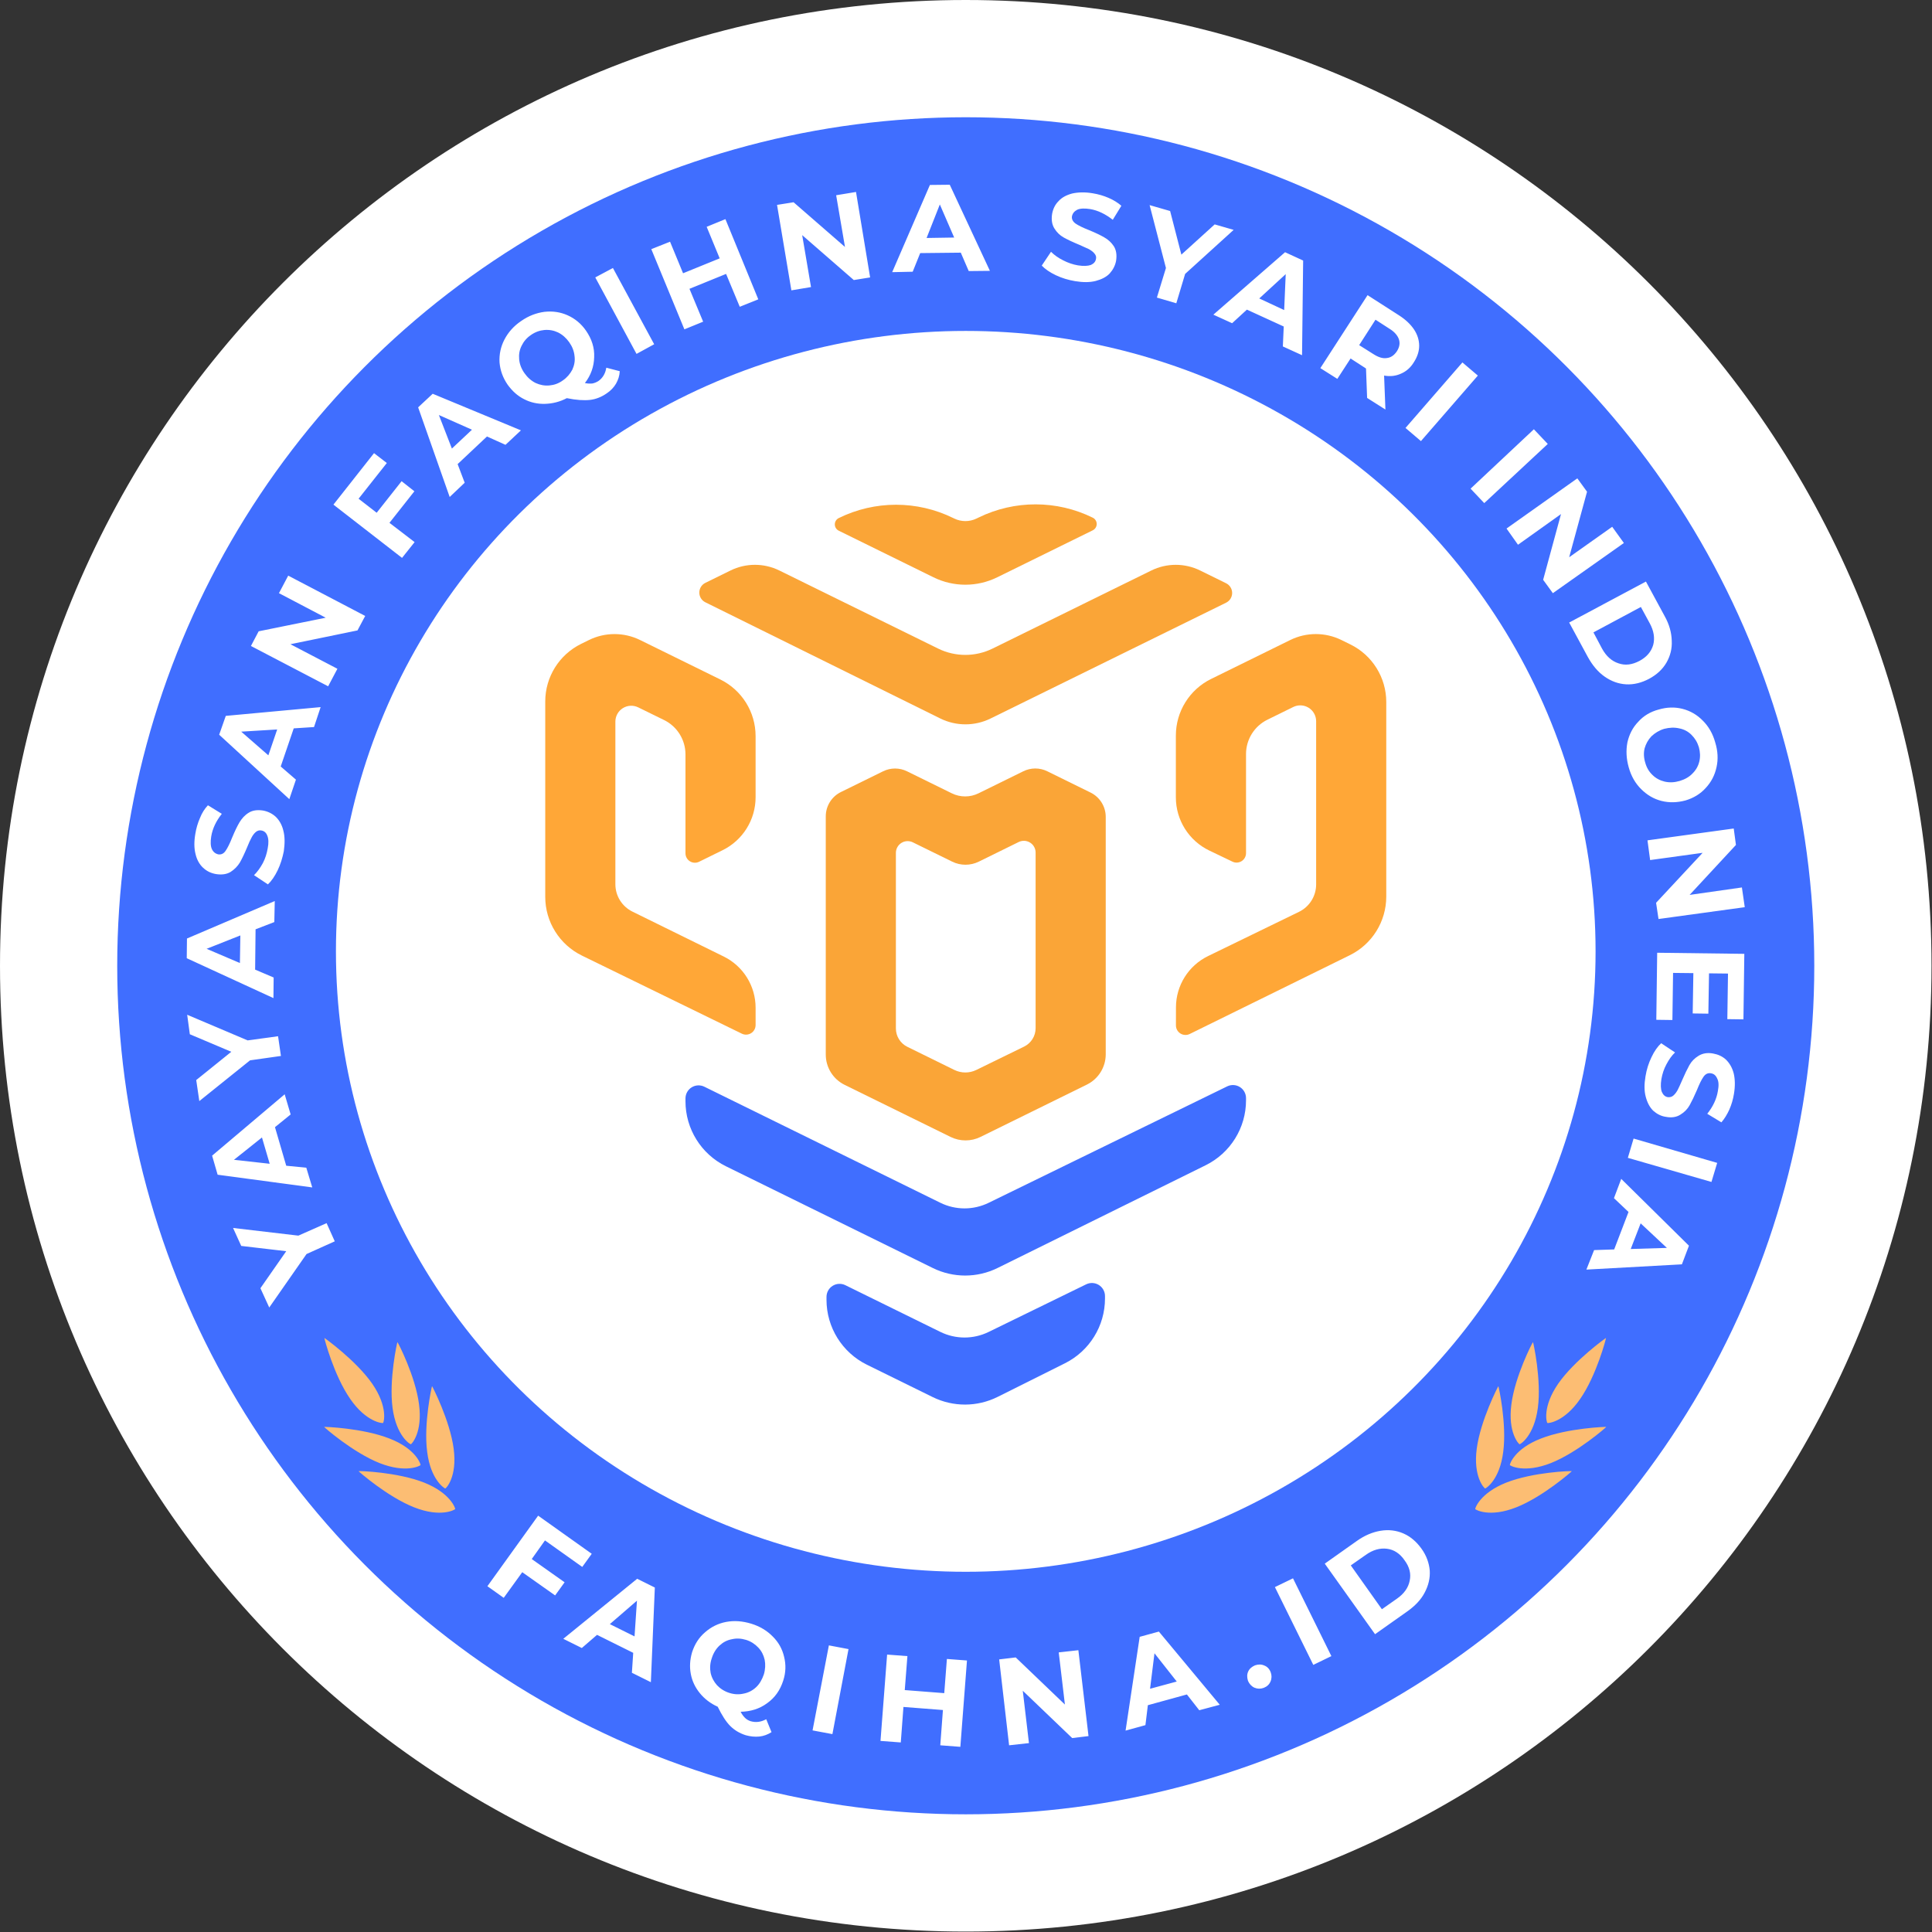 <?xml version="1.0" encoding="UTF-8" standalone="no"?><!DOCTYPE svg PUBLIC "-//W3C//DTD SVG 1.1//EN" "http://www.w3.org/Graphics/SVG/1.1/DTD/svg11.dtd"><svg width="100%" height="100%" viewBox="0 0 698 698" version="1.1" xmlns="http://www.w3.org/2000/svg" xmlns:xlink="http://www.w3.org/1999/xlink" xml:space="preserve" xmlns:serif="http://www.serif.com/" style="fill-rule:evenodd;clip-rule:evenodd;stroke-linejoin:round;stroke-miterlimit:2;"><rect x="0" y="0" width="698" height="698" fill="#333333" stroke="none"/><g><path d="M697.822,348.911c0,-192.698 -156.212,-348.911 -348.911,-348.911l-0,-0c-192.698,0 -348.911,156.213 -348.911,348.911l-0,0.021c0,192.698 156.213,348.911 348.911,348.911l0,0c192.699,0 348.911,-156.213 348.911,-348.911l0,-0.021Z" style="fill:#fff;"/><circle cx="348.911" cy="348.922" r="306.56" style="fill:#406eff;"/><ellipse cx="348.911" cy="343.709" rx="227.543" ry="224.15" style="fill:#fff;"/><path d="M399.217,468.254c0,-1.63 -0.84,-3.145 -2.222,-4.009c-1.383,-0.863 -3.113,-0.954 -4.578,-0.239c-9.105,4.445 -25.264,12.333 -35.255,17.209c-5.503,2.686 -11.938,2.677 -17.432,-0.025c-9.767,-4.803 -25.401,-12.491 -34.316,-16.875c-1.466,-0.72 -3.199,-0.634 -4.585,0.229c-1.386,0.863 -2.228,2.381 -2.228,4.013c-0,0.338 -0,0.681 -0,1.029c-0,9.968 5.665,19.07 14.609,23.47c7.55,3.714 16.642,8.187 23.735,11.676c7.418,3.65 16.115,3.624 23.51,-0.07c7.245,-3.618 16.592,-8.287 24.293,-12.133c8.867,-4.428 14.469,-13.488 14.469,-23.399l0,-0.876Z" style="fill:#406eff;fill-rule:nonzero;"/><path d="M450.168,396.735c-0,-1.63 -0.841,-3.146 -2.223,-4.009c-1.383,-0.864 -3.113,-0.954 -4.578,-0.239c-17.9,8.737 -66.306,32.366 -86.204,42.079c-5.503,2.686 -11.938,2.676 -17.433,-0.026c-19.729,-9.701 -67.491,-33.188 -85.265,-41.928c-1.465,-0.721 -3.198,-0.634 -4.584,0.229c-1.386,0.863 -2.229,2.38 -2.229,4.013c0,0.337 0,0.68 0,1.027c0,9.969 5.667,19.071 14.612,23.471c20.192,9.931 56.227,27.655 74.75,36.766c7.379,3.629 16.027,3.623 23.4,-0.018c18.606,-9.187 54.907,-27.111 75.178,-37.119c8.925,-4.408 14.576,-13.499 14.576,-23.453c-0,-0.268 -0,-0.532 -0,-0.793Z" style="fill:#406eff;fill-rule:nonzero;"/><path d="M374.15,371.465c0,2.83 -1.612,5.412 -4.154,6.653c-4.779,2.335 -12.569,6.139 -17.27,8.436c-2.508,1.224 -5.44,1.221 -7.944,-0.011c-4.636,-2.279 -12.268,-6.032 -16.975,-8.346c-2.533,-1.245 -4.137,-3.822 -4.137,-6.644c-0,-12.726 -0,-48.391 -0,-63.422c-0,-1.467 0.756,-2.83 2.001,-3.605c1.245,-0.776 2.801,-0.855 4.118,-0.208c4.375,2.147 10.179,4.996 14.223,6.981c3.033,1.488 6.584,1.487 9.615,-0.005c4.086,-2.01 9.977,-4.908 14.4,-7.085c1.317,-0.648 2.874,-0.57 4.12,0.206c1.246,0.775 2.003,2.138 2.003,3.606c0,15.037 0,50.703 0,63.444Zm25.334,-76.333c-0,-3.733 -2.122,-7.142 -5.472,-8.789c-4.684,-2.303 -11.334,-5.574 -15.652,-7.698c-2.726,-1.34 -5.92,-1.34 -8.646,0.001c-4.5,2.213 -11.532,5.672 -16.206,7.971c-3.033,1.491 -6.586,1.492 -9.619,0.001c-4.672,-2.296 -11.7,-5.751 -16.199,-7.962c-2.724,-1.339 -5.916,-1.339 -8.641,0c-4.221,2.076 -10.662,5.242 -15.239,7.492c-3.351,1.647 -5.474,5.056 -5.474,8.79c-0,17.354 -0,66.977 -0,86.054c-0,4.652 2.645,8.899 6.819,10.95c10.149,4.988 29.022,14.264 38.28,18.814c3.407,1.674 7.399,1.674 10.806,-0.003c9.285,-4.567 28.25,-13.898 38.428,-18.905c4.172,-2.053 6.815,-6.298 6.815,-10.948c-0,-19.029 -0,-68.455 -0,-85.768Z" style="fill:#faa537;fill-rule:nonzero;"/><path d="M437.557,245.29c-7.798,3.836 -12.737,11.772 -12.737,20.462c-0,7.008 -0,15.417 -0,22.317c-0,8.207 4.709,15.686 12.109,19.233c2.959,1.419 5.96,2.857 8.354,4.004c1.056,0.507 2.299,0.435 3.291,-0.189c0.991,-0.624 1.593,-1.714 1.593,-2.885c-0,-8.614 -0,-25.51 -0,-35.798c-0,-5.274 2.997,-10.09 7.73,-12.418c2.955,-1.453 6.336,-3.116 9.339,-4.594c1.777,-0.874 3.88,-0.769 5.561,0.277c1.681,1.047 2.703,2.887 2.703,4.868c0,15.246 0,45.391 0,58.954c0,4.22 -2.408,8.069 -6.202,9.914c-8.153,3.966 -22.633,11.009 -32.84,15.973c-7.084,3.446 -11.587,10.627 -11.602,18.506c-0.004,2.299 -0.009,4.582 -0.012,6.534c-0.003,1.196 0.613,2.308 1.628,2.941c1.015,0.633 2.284,0.697 3.357,0.169c11.604,-5.709 40.687,-20.02 57.817,-28.449c8.074,-3.972 13.188,-12.188 13.188,-21.187c0,-18.9 0,-51.517 0,-70.29c0,-8.839 -5.024,-16.909 -12.956,-20.809c-1.097,-0.539 -2.192,-1.078 -3.252,-1.599c-5.829,-2.866 -12.657,-2.865 -18.485,0.002c-8.012,3.942 -19.686,9.686 -28.584,14.064Z" style="fill:#ffa737;fill-rule:nonzero;"/><path d="M209.945,232.624c-7.932,3.899 -12.957,11.97 -12.957,20.809c0,18.831 0,51.605 0,70.588c0,9.024 5.143,17.258 13.252,21.218c17.148,8.373 46.194,22.556 57.769,28.208c1.072,0.524 2.338,0.458 3.35,-0.174c1.011,-0.632 1.626,-1.741 1.626,-2.934c0,-1.876 0,-4.058 0,-6.262c0,-7.859 -4.467,-15.035 -11.52,-18.504c-10.24,-5.037 -24.816,-12.207 -32.984,-16.225c-3.771,-1.855 -6.159,-5.691 -6.159,-9.893c-0,-13.506 -0,-43.542 -0,-58.745c-0,-1.98 1.021,-3.819 2.7,-4.866c1.68,-1.047 3.78,-1.154 5.557,-0.282c2.999,1.47 6.373,3.124 9.326,4.572c4.741,2.325 7.746,7.145 7.746,12.425c0,10.265 0,27.095 0,35.724c0,1.178 0.608,2.272 1.608,2.895c1,0.622 2.251,0.684 3.307,0.165c2.439,-1.2 5.501,-2.706 8.505,-4.184c7.294,-3.588 11.914,-11.01 11.914,-19.138l0,-22.067c0,-8.691 -4.941,-16.627 -12.74,-20.464c-9.009,-4.431 -20.879,-10.269 -28.987,-14.257c-5.827,-2.866 -12.654,-2.867 -18.482,-0.001c-0.925,0.455 -1.876,0.922 -2.831,1.392Z" style="fill:#ffa737;fill-rule:nonzero;"/><path d="M442.967,210.717c1.339,0.659 2.187,2.022 2.187,3.515c-0,1.492 -0.849,2.855 -2.188,3.513c-17.995,8.848 -65.159,32.037 -85.09,41.837c-5.737,2.821 -12.459,2.813 -18.189,-0.021c-19.889,-9.836 -66.92,-33.094 -84.857,-41.965c-1.336,-0.661 -2.182,-2.023 -2.18,-3.515c0.002,-1.491 0.85,-2.851 2.189,-3.509c2.824,-1.389 6.101,-3 9.074,-4.461c5.569,-2.738 12.094,-2.737 17.663,0.002c14.301,7.033 42.429,20.866 57.349,28.203c6.201,3.05 13.467,3.05 19.668,0.001c14.92,-7.337 43.047,-21.169 57.351,-28.203c5.57,-2.74 12.097,-2.739 17.667,0.001c3.06,1.505 6.449,3.173 9.356,4.602Z" style="fill:#faa537;fill-rule:nonzero;"/><path d="M344.408,187.169c-13.046,-6.419 -28.332,-6.419 -41.379,0c0,0.001 -0,0.001 -0.001,0.001c-0.869,0.428 -1.42,1.313 -1.42,2.282c-0,0.97 0.551,1.855 1.42,2.282c7.712,3.794 23.392,11.508 34.227,16.837c7.258,3.571 15.763,3.571 23.022,0.001c10.916,-5.369 26.768,-13.166 34.527,-16.982c0.868,-0.427 1.418,-1.31 1.418,-2.277c-0,-0.967 -0.55,-1.851 -1.418,-2.278c-0.001,-0 -0.002,-0.001 -0.003,-0.001c-12.996,-6.396 -28.219,-6.42 -41.235,-0.065c-0.254,0.124 -0.502,0.245 -0.741,0.362c-2.561,1.25 -5.556,1.246 -8.113,-0.012c-0.1,-0.049 -0.201,-0.099 -0.304,-0.15Z" style="fill:#faa537;fill-rule:nonzero;"/><g><path d="M196.892,556.53l-4.781,6.729l11.874,8.392l-3.427,4.75l-11.874,-8.392l-6.695,9.262l-5.897,-4.195l18.33,-25.491l19.366,13.774l-3.427,4.75l-13.469,-9.579Zm31.879,40.612l-13.071,-6.492l-5.499,4.75l-6.694,-3.325l26.698,-21.691l6.376,3.167l-1.435,34.199l-6.854,-3.404l0.479,-7.204Zm0.478,-5.938l0.876,-12.903l-9.802,8.47l8.926,4.433Zm49.49,34.595c-1.354,0.871 -2.869,1.425 -4.383,1.584c-1.594,0.158 -3.267,-0 -4.941,-0.475c-2.231,-0.713 -4.064,-1.821 -5.579,-3.325c-1.514,-1.504 -3.028,-3.879 -4.542,-6.967c-2.63,-1.187 -4.782,-2.85 -6.456,-4.908c-1.673,-2.058 -2.789,-4.354 -3.267,-6.966c-0.478,-2.534 -0.319,-5.146 0.478,-7.838c0.957,-2.929 2.471,-5.304 4.702,-7.204c2.152,-1.9 4.702,-3.166 7.571,-3.72c2.949,-0.555 5.977,-0.317 9.086,0.633c3.108,0.95 5.738,2.533 7.81,4.671c2.072,2.058 3.427,4.512 4.064,7.283c0.717,2.85 0.638,5.7 -0.319,8.629c-1.115,3.483 -3.028,6.174 -5.817,8.154c-2.79,2.058 -5.978,3.008 -9.564,3.087c0.478,0.95 1.036,1.662 1.594,2.217c0.558,0.554 1.275,0.95 1.992,1.187c1.913,0.554 3.746,0.317 5.659,-0.712l1.912,4.67Zm-21.597,-26.678c-0.638,1.821 -0.717,3.641 -0.398,5.304c0.398,1.741 1.195,3.166 2.311,4.433c1.195,1.267 2.709,2.217 4.463,2.771c1.753,0.554 3.506,0.633 5.18,0.237c1.673,-0.316 3.188,-1.108 4.463,-2.295c1.275,-1.188 2.152,-2.771 2.789,-4.592c0.558,-1.821 0.638,-3.642 0.319,-5.304c-0.399,-1.742 -1.116,-3.167 -2.311,-4.433c-1.196,-1.267 -2.63,-2.217 -4.383,-2.771c-1.833,-0.554 -3.507,-0.633 -5.181,-0.237c-1.753,0.316 -3.187,1.108 -4.463,2.295c-1.275,1.188 -2.231,2.771 -2.789,4.592Zm42.318,-4.671l7.093,1.346l-5.818,30.716l-7.172,-1.346l5.897,-30.716Zm49.89,5.462l-2.391,31.191l-7.253,-0.554l0.957,-12.745l-14.266,-1.109l-0.956,12.825l-7.332,-0.554l2.391,-31.191l7.332,0.554l-0.957,12.271l14.266,1.108l0.956,-12.35l7.253,0.554Zm40.246,-3.72l3.666,31.032l-5.898,0.713l-17.852,-17.1l2.232,18.92l-7.173,0.792l-3.586,-31.032l5.977,-0.713l17.772,17.021l-2.231,-18.842l7.093,-0.791Zm39.21,15.991l-14.106,3.879l-0.877,7.204l-7.173,1.979l5.101,-33.882l6.933,-1.9l21.996,26.441l-7.411,1.979l-4.463,-5.7Zm-3.666,-4.671l-8.049,-10.212l-1.594,12.825l9.643,-2.613Zm31.4,2.296c-1.116,0.396 -2.232,0.396 -3.347,-0.079c-1.037,-0.475 -1.833,-1.346 -2.312,-2.454c-0.398,-1.267 -0.398,-2.375 0.08,-3.404c0.478,-1.029 1.355,-1.742 2.471,-2.217c1.195,-0.396 2.311,-0.396 3.347,0.079c1.036,0.396 1.833,1.188 2.311,2.454c0.398,1.109 0.398,2.217 -0.08,3.325c-0.478,1.109 -1.275,1.821 -2.47,2.296Zm4.064,-36.416l6.535,-3.166l13.867,28.103l-6.535,3.167l-13.867,-28.104Zm18.011,-8.47l11.636,-8.233c2.789,-1.979 5.658,-3.167 8.527,-3.642c2.869,-0.475 5.659,-0.158 8.209,0.95c2.55,1.108 4.702,2.929 6.535,5.462c1.833,2.534 2.789,5.225 3.028,7.996c0.16,2.692 -0.478,5.383 -1.833,7.916c-1.355,2.613 -3.506,4.83 -6.296,6.809l-11.635,8.233l-18.171,-25.491Zm26.061,12.666c2.63,-1.821 4.144,-4.037 4.622,-6.491c0.558,-2.534 -0.08,-4.988 -1.833,-7.363c-1.674,-2.454 -3.825,-3.879 -6.376,-4.195c-2.55,-0.317 -5.1,0.395 -7.65,2.216l-5.42,3.8l11.237,15.833l5.42,-3.8Z" style="fill:#fff;fill-rule:nonzero;"/><path d="M107.793,446.413l10.201,-4.513l2.949,6.571l-10.201,4.591l-13.469,19.317l-3.188,-6.967l9.325,-13.379l-16.258,-1.9l-2.949,-6.491l23.59,2.771Zm-8.448,-39.187l4.065,13.933l7.252,0.713l2.152,7.124l-34.189,-4.591l-1.993,-6.887l26.22,-22.167l2.152,7.284l-5.659,4.591Zm-4.702,3.721l-10.121,8.075l12.911,1.425l-2.79,-9.5Zm-5.18,-35.07l10.998,-1.504l1.036,7.125l-11.157,1.583l-18.33,14.725l-1.116,-7.6l12.672,-10.212l-14.983,-6.334l-0.956,-7.045l21.836,9.262Zm2.869,-40.136l-0.159,14.566l6.694,2.85l-0.08,7.441l-31.32,-14.408l0.08,-7.124l31.719,-13.538l-0.16,7.6l-6.774,2.613Zm-5.499,2.216l-12.193,4.829l12.034,5.146l0.159,-9.975Zm15.7,-30.399c-0.478,2.375 -1.195,4.75 -2.231,6.887c-1.036,2.138 -2.232,3.879 -3.507,5.067l-5.021,-3.325c1.196,-1.187 2.232,-2.612 3.188,-4.354c0.877,-1.662 1.435,-3.483 1.753,-5.304c0.399,-1.979 0.319,-3.562 -0.159,-4.671c-0.398,-1.029 -1.116,-1.662 -2.152,-1.821c-0.717,-0.158 -1.434,0.08 -1.992,0.555c-0.558,0.475 -1.116,1.187 -1.514,1.979c-0.479,0.871 -1.036,2.058 -1.594,3.483c-0.957,2.296 -1.833,4.117 -2.63,5.541c-0.877,1.425 -1.993,2.534 -3.347,3.405c-1.435,0.87 -3.188,1.108 -5.26,0.791c-1.833,-0.316 -3.348,-1.029 -4.702,-2.296c-1.275,-1.187 -2.232,-2.849 -2.71,-4.908c-0.558,-2.137 -0.558,-4.591 -0.08,-7.362c0.319,-1.979 0.877,-3.879 1.674,-5.7c0.717,-1.821 1.674,-3.325 2.869,-4.591l5.021,3.087c-2.072,2.612 -3.347,5.304 -3.826,8.154c-0.318,1.979 -0.239,3.562 0.239,4.591c0.479,1.03 1.276,1.663 2.312,1.9c1.115,0.159 1.992,-0.316 2.63,-1.266c0.717,-1.029 1.514,-2.613 2.39,-4.829c0.957,-2.296 1.833,-4.117 2.63,-5.463c0.877,-1.425 1.913,-2.612 3.348,-3.483c1.354,-0.871 3.108,-1.108 5.18,-0.792c1.753,0.317 3.347,1.109 4.622,2.296c1.275,1.267 2.232,2.929 2.71,4.988c0.558,2.137 0.558,4.591 0.159,7.441Zm3.586,-44.411l-4.702,13.774l5.499,4.75l-2.39,7.046l-25.344,-23.274l2.391,-6.809l34.269,-3.166l-2.391,7.204l-7.332,0.475Zm-5.977,0.396l-12.99,0.791l9.802,8.55l3.188,-9.341Zm3.985,-55.574l27.814,14.566l-2.79,5.225l-24.227,4.988l16.975,8.866l-3.347,6.333l-27.893,-14.566l2.789,-5.304l24.227,-4.908l-16.895,-8.867l3.347,-6.333Zm25.423,-27.787l6.535,5.067l9.005,-11.4l4.623,3.642l-9.006,11.4l9.085,6.966l-4.542,5.7l-24.785,-19.237l14.664,-18.604l4.622,3.563l-10.201,12.903Zm46.383,-22.482l-10.6,9.974l2.55,6.729l-5.419,5.146l-11.396,-32.378l5.259,-4.908l31.879,13.22l-5.579,5.225l-6.694,-3.008Zm-5.42,-2.454l-11.954,-5.304l4.702,12.112l7.252,-6.808Zm53.396,-21.137c-0.08,1.662 -0.558,3.087 -1.355,4.512c-0.797,1.346 -1.912,2.533 -3.347,3.483c-1.913,1.346 -3.985,2.138 -6.057,2.375c-2.152,0.238 -4.941,0.079 -8.368,-0.633c-2.55,1.346 -5.18,1.979 -7.89,2.058c-2.63,0.079 -5.18,-0.475 -7.491,-1.662c-2.391,-1.188 -4.304,-2.929 -5.977,-5.225c-1.753,-2.533 -2.71,-5.225 -2.949,-8.075c-0.159,-2.85 0.399,-5.621 1.753,-8.233c1.355,-2.612 3.348,-4.908 6.057,-6.729c2.71,-1.9 5.499,-2.929 8.448,-3.325c2.949,-0.316 5.738,0.079 8.368,1.267c2.63,1.187 4.861,3.008 6.615,5.541c2.072,3.009 3.108,6.175 2.948,9.579c-0.079,3.404 -1.195,6.571 -3.347,9.342c1.036,0.237 1.993,0.237 2.71,0.158c0.797,-0.158 1.514,-0.475 2.152,-0.871c1.594,-1.108 2.55,-2.771 2.869,-4.829l4.861,1.267Zm-34.428,0.712c1.115,1.584 2.47,2.771 4.064,3.563c1.594,0.712 3.188,1.029 4.941,0.87c1.754,-0.158 3.347,-0.712 4.862,-1.82c1.514,-1.029 2.63,-2.375 3.427,-3.879c0.717,-1.584 1.036,-3.167 0.797,-4.909c-0.16,-1.741 -0.797,-3.404 -1.913,-4.987c-1.116,-1.583 -2.471,-2.771 -4.065,-3.562c-1.514,-0.713 -3.187,-1.03 -4.941,-0.871c-1.673,0.158 -3.267,0.712 -4.861,1.821c-1.514,1.029 -2.63,2.375 -3.347,3.879c-0.797,1.583 -1.036,3.166 -0.877,4.908c0.159,1.741 0.797,3.404 1.913,4.987Zm25.582,-34.595l6.376,-3.404l14.903,27.55l-6.376,3.483l-14.903,-27.629Zm47.02,-21.057l11.875,28.974l-6.695,2.691l-4.941,-11.874l-13.229,5.383l4.941,11.875l-6.774,2.77l-11.954,-28.974l6.774,-2.691l4.702,11.399l13.229,-5.383l-4.702,-11.4l6.774,-2.77Zm47.18,-9.817l5.1,30.874l-5.897,0.95l-18.649,-16.228l3.188,18.762l-7.093,1.187l-5.18,-30.874l5.977,-0.95l18.569,16.149l-3.188,-18.682l7.173,-1.188Zm37.855,21.929l-14.664,0.158l-2.71,6.729l-7.411,0.158l13.628,-31.507l7.172,-0.079l14.505,31.111l-7.651,0.08l-2.869,-6.65Zm-2.391,-5.463l-5.18,-11.953l-4.782,12.112l9.962,-0.159Zm43.673,15.754c-2.391,-0.396 -4.781,-1.108 -6.933,-2.137c-2.152,-1.029 -3.905,-2.217 -5.101,-3.484l3.347,-4.987c1.196,1.188 2.63,2.217 4.384,3.088c1.673,0.87 3.506,1.504 5.339,1.82c2.072,0.317 3.587,0.238 4.702,-0.158c1.036,-0.475 1.674,-1.187 1.833,-2.217c0.16,-0.712 -0.079,-1.345 -0.558,-1.9c-0.478,-0.633 -1.195,-1.108 -1.992,-1.583c-0.877,-0.396 -2.072,-0.95 -3.507,-1.583c-2.311,-0.95 -4.144,-1.821 -5.578,-2.613c-1.435,-0.791 -2.55,-1.9 -3.427,-3.324c-0.877,-1.425 -1.116,-3.167 -0.797,-5.225c0.319,-1.742 1.036,-3.325 2.311,-4.592c1.196,-1.346 2.869,-2.216 4.941,-2.771c2.152,-0.475 4.623,-0.554 7.412,-0.079c1.992,0.317 3.905,0.871 5.738,1.663c1.833,0.791 3.347,1.741 4.622,2.85l-3.108,5.066c-2.63,-2.058 -5.339,-3.404 -8.208,-3.879c-1.993,-0.317 -3.587,-0.237 -4.623,0.238c-1.036,0.554 -1.673,1.266 -1.913,2.374c-0.159,1.03 0.319,1.9 1.276,2.613c1.036,0.712 2.63,1.504 4.861,2.375c2.311,0.95 4.144,1.821 5.499,2.612c1.435,0.792 2.63,1.9 3.507,3.246c0.876,1.425 1.115,3.167 0.797,5.225c-0.319,1.741 -1.116,3.246 -2.312,4.591c-1.195,1.267 -2.948,2.138 -5.02,2.692c-2.152,0.554 -4.623,0.554 -7.492,0.079Zm39.768,-2.612l-3.188,10.608l-7.013,-2.059l3.268,-10.687l-5.898,-22.72l7.412,2.138l4.064,15.753l12.034,-10.924l6.854,1.979l-17.533,15.912Zm35.624,18.999l-13.309,-6.095l-5.34,4.908l-6.774,-3.088l25.901,-22.562l6.535,3.009l-0.398,34.199l-6.934,-3.167l0.319,-7.204Zm0.159,-5.937l0.558,-12.983l-9.563,8.787l9.005,4.196Zm29.966,31.745l-0.399,-10.608l-0.318,-0.238l-5.26,-3.404l-4.782,7.362l-6.137,-3.879l17.055,-26.361l11.476,7.362c2.312,1.504 4.065,3.167 5.34,5.066c1.195,1.821 1.833,3.8 1.833,5.859c-0,1.979 -0.638,3.958 -1.913,5.937c-1.195,1.979 -2.789,3.325 -4.622,4.117c-1.913,0.87 -3.905,1.108 -6.137,0.712l0.479,12.271l-6.615,-4.196Zm10.759,-16.862c0.956,-1.504 1.195,-2.929 0.717,-4.354c-0.478,-1.346 -1.594,-2.692 -3.427,-3.8l-5.021,-3.246l-5.897,9.183l5.021,3.167c1.833,1.187 3.426,1.741 4.941,1.504c1.514,-0.158 2.709,-1.029 3.666,-2.454Zm23.669,4.037l5.579,4.75l-20.562,23.67l-5.578,-4.75l20.561,-23.67Zm25.821,24.145l5.021,5.304l-22.952,21.375l-4.941,-5.225l22.872,-21.454Zm32.516,41.087l-25.662,18.128l-3.506,-4.829l6.455,-23.749l-15.541,11.083l-4.144,-5.858l25.582,-18.129l3.507,4.829l-6.455,23.67l15.54,-11.003l4.224,5.858Zm7.97,13.933l6.774,12.508c1.673,3.008 2.47,5.937 2.55,8.866c0.159,2.929 -0.558,5.542 -1.913,7.916c-1.434,2.455 -3.506,4.355 -6.296,5.859c-2.709,1.425 -5.499,2.137 -8.288,1.979c-2.789,-0.159 -5.339,-1.109 -7.73,-2.771c-2.391,-1.662 -4.384,-4.037 -6.057,-7.046l-6.774,-12.508l27.734,-14.803Zm-15.86,24.224c1.515,2.771 3.507,4.512 5.898,5.304c2.47,0.871 4.941,0.554 7.651,-0.871c2.629,-1.425 4.223,-3.325 4.941,-5.779c0.637,-2.454 0.239,-5.066 -1.275,-7.837l-3.188,-5.858l-17.135,9.183l3.108,5.858Zm9.643,42.907c-0.876,-3.087 -1.036,-6.096 -0.478,-9.025c0.638,-2.85 1.913,-5.383 3.905,-7.441c1.913,-2.138 4.384,-3.642 7.412,-4.433c2.949,-0.871 5.818,-0.95 8.607,-0.238c2.789,0.713 5.26,2.138 7.332,4.275c2.072,2.058 3.586,4.671 4.463,7.837c0.956,3.088 1.116,6.096 0.478,8.946c-0.637,2.929 -1.912,5.383 -3.905,7.521c-1.913,2.137 -4.383,3.641 -7.332,4.512c-2.949,0.792 -5.897,0.871 -8.687,0.158c-2.789,-0.712 -5.18,-2.137 -7.332,-4.275c-2.072,-2.058 -3.586,-4.67 -4.463,-7.837Zm5.978,-1.662c0.478,1.741 1.354,3.245 2.63,4.433c1.195,1.187 2.709,1.979 4.383,2.375c1.753,0.396 3.506,0.316 5.419,-0.238c1.833,-0.554 3.427,-1.425 4.622,-2.691c1.276,-1.267 2.072,-2.692 2.471,-4.354c0.398,-1.663 0.319,-3.404 -0.159,-5.146c-0.558,-1.821 -1.435,-3.246 -2.71,-4.512c-1.195,-1.188 -2.71,-1.98 -4.383,-2.296c-1.754,-0.396 -3.507,-0.317 -5.42,0.158c-1.833,0.554 -3.347,1.504 -4.622,2.692c-1.195,1.266 -1.992,2.691 -2.47,4.354c-0.399,1.662 -0.319,3.404 0.239,5.225Zm35.942,52.169l-31.161,4.275l-0.876,-5.858l16.815,-18.05l-18.967,2.613l-0.956,-7.125l31.16,-4.275l0.797,5.937l-16.736,18.05l18.888,-2.692l1.036,7.125Zm-26.14,40.77l-5.818,-0.079l0.319,-24.225l31.48,0.396l-0.319,23.67l-5.818,-0.079l0.239,-16.466l-6.853,-0.079l-0.24,14.566l-5.658,-0.079l0.239,-14.566l-7.332,-0.08l-0.239,17.021Zm-9.723,20.345c0.399,-2.454 1.116,-4.75 2.152,-6.887c1.036,-2.217 2.232,-3.879 3.507,-5.067l5.02,3.325c-1.195,1.108 -2.231,2.612 -3.108,4.275c-0.956,1.742 -1.514,3.562 -1.833,5.383c-0.318,1.979 -0.239,3.563 0.16,4.592c0.478,1.108 1.195,1.741 2.152,1.9c0.796,0.079 1.434,-0.08 1.992,-0.555c0.637,-0.554 1.116,-1.187 1.594,-2.058c0.398,-0.791 0.956,-1.979 1.594,-3.483c0.956,-2.217 1.833,-4.037 2.63,-5.462c0.797,-1.425 1.912,-2.534 3.347,-3.404c1.434,-0.871 3.188,-1.188 5.26,-0.792c1.753,0.317 3.347,1.029 4.622,2.216c1.275,1.267 2.232,2.85 2.789,4.988c0.479,2.058 0.558,4.512 0.08,7.362c-0.319,1.979 -0.877,3.879 -1.673,5.7c-0.797,1.742 -1.754,3.325 -2.869,4.592l-5.101,-3.088c2.072,-2.612 3.347,-5.304 3.825,-8.154c0.399,-2.058 0.319,-3.562 -0.239,-4.591c-0.478,-1.109 -1.195,-1.742 -2.311,-1.9c-1.036,-0.159 -1.913,0.237 -2.63,1.266c-0.717,1.029 -1.514,2.613 -2.391,4.829c-0.956,2.217 -1.833,4.038 -2.63,5.463c-0.797,1.425 -1.912,2.533 -3.347,3.404c-1.355,0.871 -3.108,1.187 -5.18,0.791c-1.753,-0.237 -3.268,-1.029 -4.622,-2.216c-1.275,-1.267 -2.152,-2.929 -2.71,-5.067c-0.558,-2.058 -0.558,-4.512 -0.08,-7.362Zm25.901,31.27l-2.072,6.887l-30.204,-8.708l2.072,-6.966l30.204,8.787Zm-37.217,31.27l5.18,-13.537l-5.26,-4.988l2.63,-6.966l24.466,24.145l-2.55,6.729l-34.508,1.9l2.789,-7.046l7.253,-0.237Zm5.977,-0.158l13.07,-0.396l-9.484,-8.867l-3.586,9.263Z" style="fill:#fff;fill-rule:nonzero;"/><path d="M567.874,531.514c-0.08,-0.158 -14.026,0.317 -23.669,4.117c-9.564,3.8 -11.317,9.341 -11.237,9.579c0.159,0.237 5.18,3.166 14.823,-0.633c9.643,-3.8 20.083,-12.983 20.083,-13.063Zm-438.324,0c0.08,-0.158 14.026,0.317 23.669,4.117c9.564,3.8 11.317,9.341 11.237,9.579c-0.159,0.237 -5.18,3.166 -14.823,-0.633c-9.643,-3.8 -20.083,-12.983 -20.083,-13.063Zm411.786,-30.715c0.079,-0 3.108,13.616 1.753,23.749c-1.275,10.212 -6.296,13.22 -6.535,13.22c-0.319,-0.079 -4.383,-4.195 -3.029,-14.408c1.355,-10.212 7.731,-22.561 7.811,-22.561Zm-385.248,-0c-0.079,-0 -3.108,13.616 -1.753,23.749c1.275,10.212 6.296,13.22 6.535,13.22c0.319,-0.079 4.383,-4.195 3.029,-14.408c-1.355,-10.212 -7.731,-22.561 -7.811,-22.561Zm424.219,14.724c-0,-0.079 -13.947,0.396 -23.59,4.196c-9.643,3.721 -11.317,9.341 -11.237,9.579c0.079,0.237 5.18,3.087 14.823,-0.713c9.563,-3.8 20.083,-12.983 20.004,-13.062Zm-463.19,0c0,-0.079 13.947,0.396 23.59,4.196c9.643,3.721 11.317,9.341 11.237,9.579c-0.079,0.237 -5.18,3.087 -14.823,-0.713c-9.564,-3.8 -20.083,-12.983 -20.004,-13.062Zm26.459,-30.637c-0.079,0 -3.108,13.538 -1.753,23.75c1.355,10.212 6.376,13.22 6.615,13.141c0.239,0 4.303,-4.196 2.948,-14.408c-1.275,-10.133 -7.65,-22.483 -7.81,-22.483Zm410.272,0c0.079,0 3.108,13.538 1.753,23.75c-1.355,10.212 -6.376,13.22 -6.615,13.141c-0.239,0 -4.303,-4.196 -2.948,-14.408c1.275,-10.133 7.65,-22.483 7.81,-22.483Zm26.379,-1.504c0.08,0.08 -3.427,13.537 -9.324,22.008c-5.818,8.471 -11.716,8.867 -11.875,8.708c-0.239,-0.158 -1.913,-5.7 3.905,-14.17c5.897,-8.471 17.214,-16.546 17.294,-16.546Zm-463.03,0c-0.08,0.08 3.427,13.537 9.324,22.008c5.818,8.471 11.716,8.867 11.875,8.708c0.239,-0.158 1.913,-5.7 -3.905,-14.17c-5.898,-8.471 -17.214,-16.546 -17.294,-16.546Z" style="fill:#fcbd73;"/></g></g></svg>